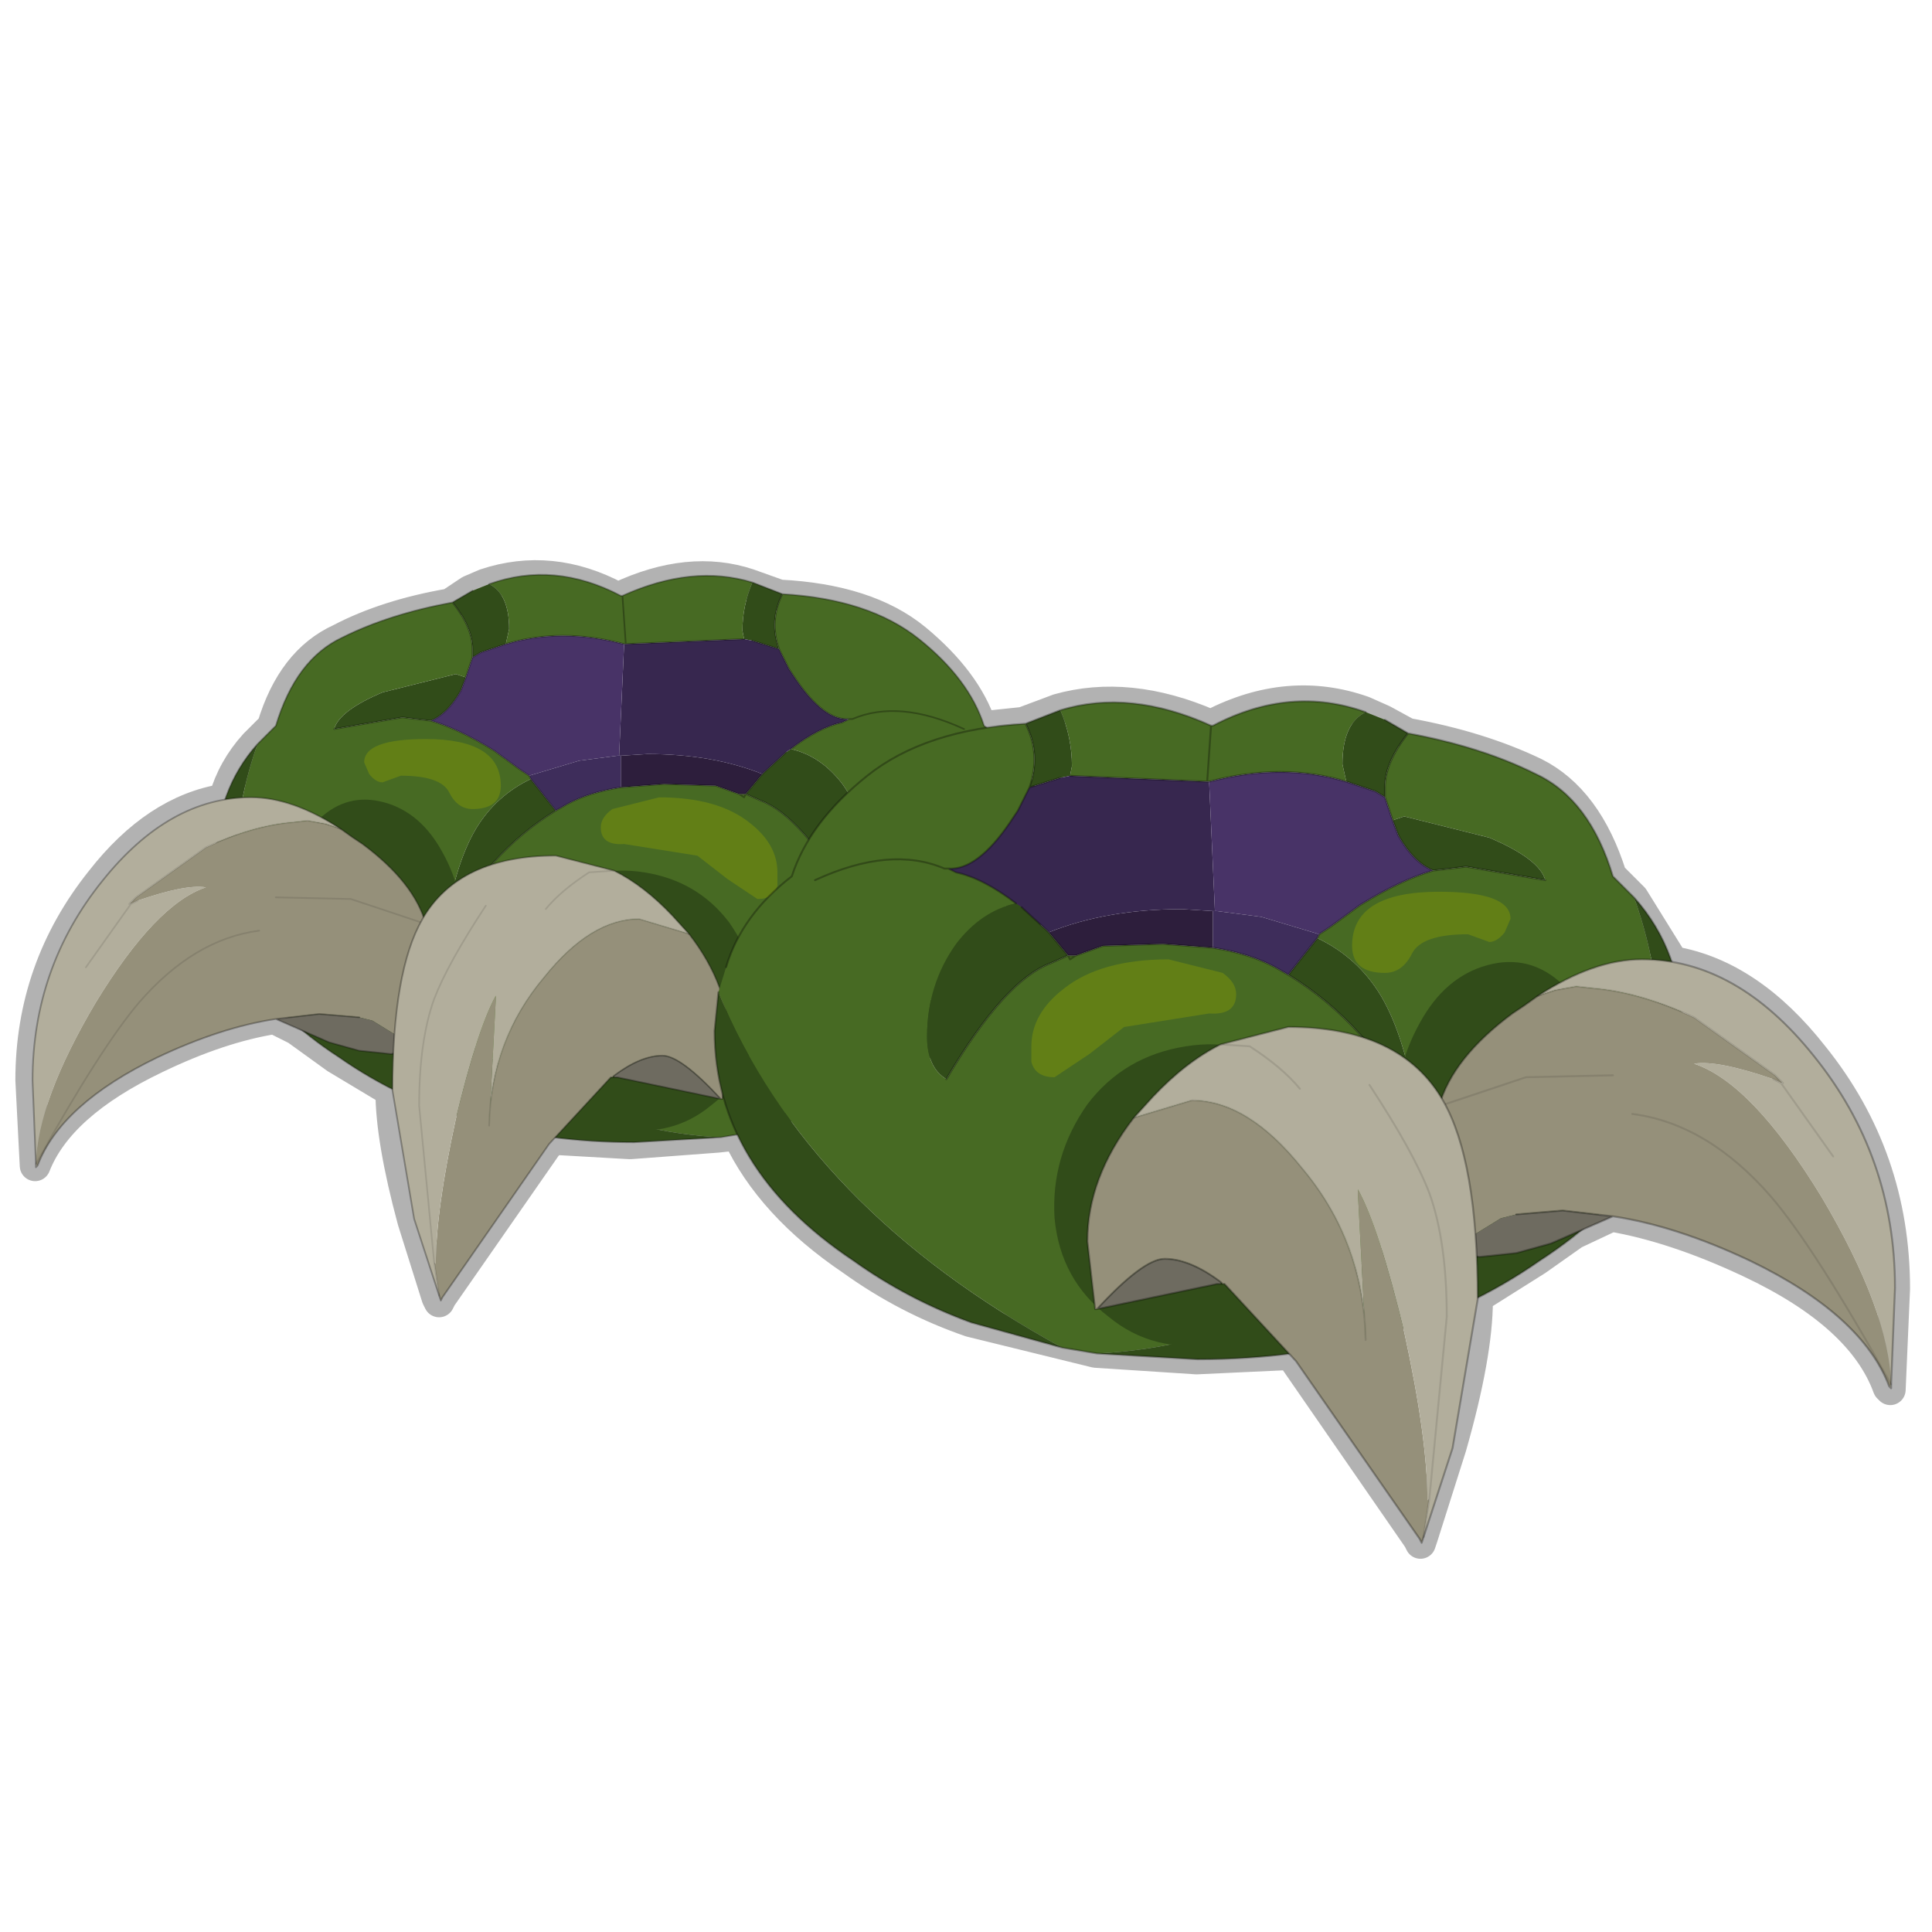 <?xml version="1.0" encoding="UTF-8" standalone="no"?>
<svg xmlns:xlink="http://www.w3.org/1999/xlink" height="440.0px" width="440.0px" xmlns="http://www.w3.org/2000/svg">
  <g transform="matrix(10.0, 0.0, 0.0, 10.0, 0.0, 0.0)">
    <use height="44.0" transform="matrix(1.0, 0.0, 0.0, 1.0, 0.0, 0.0)" width="44.0" xlink:href="#shape0"/>
    <use height="21.8" transform="matrix(-0.759, 0.0, 0.0, 0.759, 23.929, 13.074)" width="30.55" xlink:href="#sprite0"/>
    <use height="21.8" transform="matrix(0.88, 0.0, 0.0, 0.88, 16.273, 15.953)" width="30.55" xlink:href="#sprite0"/>
  </g>
  <defs>
    <g id="shape0" transform="matrix(1.0, 0.0, 0.0, 1.0, 0.0, 0.0)">
      <path d="M44.0 44.0 L0.0 44.0 0.0 0.0 44.0 0.0 44.0 44.0" fill="#43adca" fill-opacity="0.0" fill-rule="evenodd" stroke="none"/>
      <path d="M31.05 16.2 L31.5 16.4 32.05 16.7 Q33.7 17.0 34.95 17.6 36.15 18.2 36.7 19.95 L37.2 20.45 38.1 21.9 Q39.85 22.2 41.3 24.05 43.15 26.35 43.15 29.35 L43.05 31.65 43.0 31.6 Q42.4 29.95 39.85 28.75 38.15 27.95 36.7 27.7 L35.85 28.1 35.0 28.7 33.65 29.55 33.65 29.6 Q33.65 30.85 33.05 32.95 L32.4 35.0 32.35 35.15 32.3 35.05 29.5 31.0 29.4 30.85 27.25 30.95 24.95 30.8 22.1 30.1 Q20.65 29.6 19.4 28.7 17.55 27.45 16.8 25.85 L16.35 25.9 14.35 26.05 12.6 25.95 12.45 26.1 10.05 29.55 10.0 29.65 9.95 29.55 9.4 27.8 Q8.9 25.95 8.9 24.85 L7.65 24.1 6.75 23.45 6.25 23.2 Q5.0 23.4 3.55 24.1 1.35 25.15 0.8 26.55 L0.7 24.6 Q0.7 22.05 2.3 20.05 3.55 18.45 5.1 18.2 5.3 17.5 5.8 16.95 L6.2 16.55 Q6.65 15.05 7.75 14.55 8.8 14.0 10.25 13.75 L10.7 13.45 11.05 13.3 Q12.55 12.8 14.05 13.6 L14.1 13.6 Q15.7 12.85 17.05 13.3 L17.75 13.55 Q19.75 13.65 20.85 14.55 22.0 15.5 22.35 16.55 L23.3 16.45 24.1 16.15 Q25.7 15.7 27.55 16.5 L27.6 16.5 Q29.35 15.6 31.05 16.2 Z" fill="none" stroke="#000000" stroke-linecap="round" stroke-linejoin="round" stroke-opacity="0.302" stroke-width="0.7"/>
    </g>
    <g id="sprite0" transform="matrix(1.0, 0.0, 0.0, 1.0, 15.25, 10.9)">
      <use height="21.8" transform="matrix(1.0, 0.0, 0.0, 1.0, -15.25, -10.9)" width="30.55" xlink:href="#shape1"/>
    </g>
    <g id="shape1" transform="matrix(1.0, 0.0, 0.0, 1.0, 15.25, 10.9)">
      <path d="M2.7 -10.05 Q4.6 -9.7 6.0 -9.0 7.4 -8.35 8.0 -6.35 L8.55 -5.8 Q10.1 -1.4 7.55 0.6 5.0 2.5 3.65 1.85 -0.35 5.75 -5.35 6.0 L-6.25 5.85 Q-12.85 2.25 -15.15 -3.35 L-14.95 -4.0 Q-14.55 -5.35 -13.25 -6.35 -12.8 -7.75 -11.3 -8.95 -9.8 -10.15 -7.2 -10.3 -6.8 -9.5 -7.1 -8.65 L-7.4 -8.05 -7.6 -7.75 Q-8.45 -6.5 -9.2 -6.55 L-9.0 -6.45 Q-8.3 -6.3 -7.45 -5.65 -8.35 -5.45 -9.0 -4.6 -9.75 -3.55 -9.75 -2.2 -9.75 -1.4 -9.25 -1.1 -7.75 -3.65 -6.55 -4.1 L-6.1 -4.3 -6.05 -4.2 -5.9 -4.3 -6.05 -4.2 -6.1 -4.3 -5.9 -4.3 -5.2 -4.55 -3.65 -4.6 -2.35 -4.5 Q-1.4 -4.35 -0.75 -4.0 L-0.4 -3.8 Q1.65 -2.55 2.95 -0.1 2.65 -2.15 2.0 -3.25 1.4 -4.25 0.35 -4.75 L0.4 -4.85 0.7 -5.05 1.45 -5.6 Q2.5 -6.25 3.35 -6.5 L3.8 -6.55 4.2 -6.6 6.25 -6.25 Q6.1 -6.8 4.8 -7.35 L2.6 -7.9 2.3 -7.8 2.1 -8.4 2.1 -8.65 Q2.1 -9.3 2.7 -10.05 M-6.3 -10.65 Q-4.5 -11.2 -2.4 -10.25 L-2.35 -10.25 Q-0.35 -11.3 1.6 -10.6 1.0 -10.3 1.0 -9.25 L1.1 -8.8 Q-0.55 -9.3 -2.45 -8.8 L-2.5 -8.8 -2.4 -10.25 -2.5 -8.8 -6.05 -8.95 -6.0 -9.2 Q-6.0 -9.95 -6.3 -10.65" fill="#476a23" fill-rule="evenodd" stroke="none"/>
      <path d="M-2.35 -4.5 L-3.65 -4.6 -5.2 -4.55 -5.9 -4.3 -6.1 -4.3 -6.6 -4.9 Q-5.1 -5.5 -3.15 -5.5 L-2.35 -5.45 -2.35 -4.5" fill="#2d1e3c" fill-rule="evenodd" stroke="none"/>
      <path d="M8.55 -5.8 Q9.8 -4.4 9.8 -2.35 9.8 1.2 6.1 3.6 2.45 6.15 -2.75 6.15 L-5.35 6.0 Q-0.35 5.75 3.65 1.85 5.0 2.5 7.55 0.6 10.1 -1.4 8.55 -5.8 M-6.25 5.85 L-8.6 5.2 Q-10.25 4.6 -11.65 3.6 -15.25 1.2 -15.25 -2.35 L-15.15 -3.35 Q-12.85 2.25 -6.25 5.85 M-7.2 -10.3 L-6.3 -10.65 Q-6.0 -9.95 -6.0 -9.2 L-6.05 -8.95 -6.3 -8.9 -7.1 -8.65 Q-6.8 -9.5 -7.2 -10.3 M1.6 -10.6 L2.1 -10.4 2.7 -10.05 Q2.1 -9.3 2.1 -8.65 L2.1 -8.4 1.85 -8.55 1.1 -8.8 1.0 -9.25 Q1.0 -10.3 1.6 -10.6 M2.3 -7.8 L2.6 -7.9 4.8 -7.35 Q6.1 -6.8 6.25 -6.25 L4.2 -6.6 3.8 -6.55 3.35 -6.5 Q2.85 -6.7 2.45 -7.4 L2.3 -7.8 M0.35 -4.75 Q1.4 -4.25 2.0 -3.25 2.65 -2.15 2.95 -0.1 1.65 -2.55 -0.4 -3.8 L0.35 -4.75 M-6.1 -4.3 L-6.55 -4.1 Q-7.75 -3.65 -9.25 -1.1 -9.75 -1.4 -9.75 -2.2 -9.75 -3.55 -9.0 -4.6 -8.35 -5.45 -7.45 -5.65 L-7.3 -5.55 -7.25 -5.5 -6.65 -4.95 -6.6 -4.9 -6.1 -4.3" fill="#314c19" fill-rule="evenodd" stroke="none"/>
      <path d="M-7.45 -5.65 Q-8.3 -6.3 -9.0 -6.45 L-9.2 -6.55 Q-8.45 -6.5 -7.6 -7.75 L-7.4 -8.05 -7.1 -8.65 -6.3 -8.9 -6.05 -8.95 -2.5 -8.8 -2.45 -8.8 -2.3 -5.45 -2.35 -5.45 -3.15 -5.5 Q-5.1 -5.5 -6.6 -4.9 L-6.65 -4.95 -7.25 -5.5 -7.3 -5.55 -7.45 -5.65 M-12.65 -6.25 Q-10.7 -7.15 -9.3 -6.55 L-9.2 -6.55 -9.3 -6.55 Q-10.7 -7.15 -12.65 -6.25" fill="#37274f" fill-rule="evenodd" stroke="none"/>
      <path d="M2.1 -8.4 L2.3 -7.8 2.45 -7.4 Q2.85 -6.7 3.35 -6.5 2.5 -6.25 1.45 -5.6 L0.7 -5.05 0.4 -4.85 -1.1 -5.3 -2.25 -5.45 -2.3 -5.45 -2.45 -8.8 Q-0.55 -9.3 1.1 -8.8 L1.85 -8.55 2.1 -8.4" fill="#483367" fill-rule="evenodd" stroke="none"/>
      <path d="M0.4 -4.85 L0.35 -4.75 -0.4 -3.8 -0.75 -4.0 Q-1.4 -4.35 -2.35 -4.5 L-2.35 -5.45 -2.3 -5.45 -2.25 -5.45 -1.1 -5.3 0.4 -4.85" fill="#3e2d5b" fill-rule="evenodd" stroke="none"/>
      <path d="M2.7 -10.05 Q4.6 -9.7 6.0 -9.0 7.4 -8.35 8.0 -6.35 L8.55 -5.8 Q9.8 -4.4 9.8 -2.35 9.8 1.2 6.1 3.6 2.45 6.15 -2.75 6.15 L-5.35 6.0 -6.25 5.85 -8.6 5.2 Q-10.25 4.6 -11.65 3.6 -15.25 1.2 -15.25 -2.35 L-15.15 -3.35 M-14.95 -4.0 Q-14.55 -5.35 -13.25 -6.35 -12.8 -7.75 -11.3 -8.95 -9.8 -10.15 -7.2 -10.3 L-6.3 -10.65 Q-4.5 -11.2 -2.4 -10.25 L-2.35 -10.25 Q-0.35 -11.3 1.6 -10.6 M2.1 -10.4 L2.7 -10.05 Q2.1 -9.3 2.1 -8.65 L2.1 -8.4 2.3 -7.8 M6.25 -6.25 L4.2 -6.6 3.8 -6.55 3.35 -6.5 Q2.5 -6.25 1.45 -5.6 L0.7 -5.05 0.4 -4.85 0.35 -4.75 M2.95 -0.1 Q1.65 -2.55 -0.4 -3.8 L-0.75 -4.0 Q-1.4 -4.35 -2.35 -4.5 L-3.65 -4.6 -5.2 -4.55 -5.9 -4.3 -6.05 -4.2 -6.1 -4.3 -6.55 -4.1 Q-7.75 -3.65 -9.25 -1.1 M-7.45 -5.65 Q-8.3 -6.3 -9.0 -6.45 L-9.2 -6.55 Q-8.45 -6.5 -7.6 -7.75 L-7.4 -8.05 -7.1 -8.65 Q-6.8 -9.5 -7.2 -10.3 M3.35 -6.5 Q2.85 -6.7 2.45 -7.4 L2.3 -7.8 M1.1 -8.8 L1.85 -8.55 2.1 -8.4 M-2.5 -8.8 L-2.4 -10.25 M-2.5 -8.8 L-2.45 -8.8 Q-0.55 -9.3 1.1 -8.8 M-9.2 -6.55 L-9.3 -6.55 Q-10.7 -7.15 -12.65 -6.25 M-7.1 -8.65 L-6.3 -8.9 M-6.6 -4.9 L-6.65 -4.95 -7.25 -5.5 -7.3 -5.55 M-5.9 -4.3 L-6.1 -4.3 -6.6 -4.9 M-6.05 -8.95 L-2.5 -8.8 M-0.4 -3.8 L0.35 -4.75" fill="none" stroke="#000000" stroke-linecap="round" stroke-linejoin="round" stroke-opacity="0.302" stroke-width="0.05"/>
      <path d="M0.25 4.25 Q-0.75 5.5 -2.3 5.75 -3.9 6.0 -5.05 5.05 -6.3 4.1 -6.45 2.5 -6.55 0.9 -5.6 -0.45 -4.65 -1.7 -3.05 -1.95 -1.5 -2.2 -0.3 -1.25 0.9 -0.25 1.0 1.35 1.15 2.95 0.25 4.25" fill="#314c19" fill-rule="evenodd" stroke="none"/>
      <path d="M7.15 1.5 Q6.5 2.75 5.4 3.05 4.3 3.35 3.45 2.5 2.55 1.65 2.4 0.2 2.3 -1.3 3.0 -2.55 3.65 -3.75 4.75 -4.05 5.85 -4.35 6.7 -3.55 7.55 -2.7 7.65 -1.2 7.8 0.25 7.15 1.5" fill="#314c19" fill-rule="evenodd" stroke="none"/>
      <path d="M12.35 -1.0 L12.15 -1.1 Q10.7 -1.6 10.1 -1.5 11.6 -1.0 13.4 1.95 15.15 4.9 15.2 6.8 L15.3 4.3 Q15.3 0.9 13.2 -1.7 11.2 -4.2 8.75 -4.2 7.5 -4.2 6.05 -3.25 L6.35 -3.35 6.5 -3.4 7.05 -3.5 7.5 -3.45 Q8.7 -3.35 10.1 -2.7 L12.2 -1.2 12.4 -1.0 12.35 -1.0 13.7 0.9 12.35 -1.0 M15.2 6.8 L15.15 6.85 15.2 6.9 15.2 6.8" fill="#b2ae9c" fill-rule="evenodd" stroke="none"/>
      <path d="M12.35 -1.0 L12.2 -1.2 12.35 -1.0 12.4 -1.0 12.2 -1.2 10.1 -2.7 Q8.7 -3.35 7.5 -3.45 L7.05 -3.5 6.5 -3.4 6.35 -3.35 6.05 -3.25 5.7 -3.0 5.4 -2.8 Q3.85 -1.65 3.5 -0.4 L3.4 0.3 3.8 3.3 5.1 2.5 5.5 2.4 6.7 2.3 8.0 2.45 Q9.65 2.7 11.55 3.6 14.45 5.0 15.15 6.85 L15.2 6.8 Q15.15 4.9 13.4 1.95 11.6 -1.0 10.1 -1.5 10.7 -1.6 12.15 -1.1 L12.35 -1.0 M8.5 -0.2 Q10.45 0.05 12.1 1.95 13.25 3.3 15.2 6.8 13.25 3.3 12.1 1.95 10.45 0.05 8.5 -0.2 M8.0 -1.2 L5.75 -1.15 3.5 -0.4 5.75 -1.15 8.0 -1.2" fill="#95907a" fill-rule="evenodd" stroke="none"/>
      <path d="M8.0 2.45 L6.7 2.3 5.5 2.4 5.1 2.5 3.8 3.3 3.8 3.4 4.55 3.5 5.5 3.4 6.4 3.15 8.0 2.45" fill="#6e6b60" fill-rule="evenodd" stroke="none"/>
      <path d="M12.2 -1.2 L12.35 -1.0 12.15 -1.1 M15.2 6.8 Q13.25 3.3 12.1 1.95 10.45 0.05 8.5 -0.2 M12.35 -1.0 L12.4 -1.0 12.2 -1.2 10.1 -2.7 Q8.7 -3.35 7.5 -3.45 L7.05 -3.5 6.5 -3.4 6.35 -3.35 6.05 -3.25 M3.5 -0.4 L5.75 -1.15 8.0 -1.2 M12.35 -1.0 L13.7 0.9" fill="none" stroke="#000000" stroke-linecap="round" stroke-linejoin="round" stroke-opacity="0.102" stroke-width="0.05"/>
      <path d="M6.05 -3.25 Q7.5 -4.2 8.75 -4.2 11.2 -4.2 13.2 -1.7 15.3 0.9 15.3 4.3 L15.2 6.8 M15.15 6.85 Q14.45 5.0 11.55 3.6 9.65 2.7 8.0 2.45 L6.7 2.3 5.5 2.4 M3.8 3.3 L3.4 0.3 3.5 -0.4 Q3.85 -1.65 5.4 -2.8 L5.7 -3.0 6.05 -3.25 M3.8 3.4 L4.55 3.5 5.5 3.4 6.4 3.15 8.0 2.45 M15.15 6.85 L15.2 6.9 15.2 6.8" fill="none" stroke="#000000" stroke-linecap="round" stroke-linejoin="round" stroke-opacity="0.302" stroke-width="0.05"/>
      <path d="M3.1 10.75 L3.25 9.75 3.2 9.8 Q3.2 8.2 2.6 5.45 1.95 2.75 1.4 1.75 L1.4 1.85 1.6 5.65 Q1.55 3.1 -0.05 1.2 -1.45 -0.55 -2.9 -0.55 L-4.4 -0.1 Q-5.6 1.45 -5.6 3.1 L-5.4 4.85 -5.35 4.85 Q-4.15 3.55 -3.6 3.55 -2.95 3.55 -2.15 4.15 L-2.1 4.2 -2.05 4.2 -0.2 6.2 3.0 10.8 3.05 10.9 3.1 10.75" fill="#95907a" fill-rule="evenodd" stroke="none"/>
      <path d="M-0.1 -0.85 Q-0.55 -1.4 -1.4 -1.95 L-2.15 -2.0 -1.4 -1.95 Q-0.55 -1.4 -0.1 -0.85 M3.1 10.75 L3.85 8.45 4.5 4.6 Q4.5 1.0 3.6 -0.55 2.5 -2.45 -0.4 -2.45 L-2.15 -2.0 Q-3.05 -1.55 -3.9 -0.65 L-4.4 -0.1 -2.9 -0.55 Q-1.45 -0.55 -0.05 1.2 1.55 3.1 1.6 5.65 L1.4 1.85 1.4 1.75 Q1.95 2.75 2.6 5.45 3.2 8.2 3.2 9.8 L3.25 9.75 3.1 10.75 M1.7 -0.95 Q2.85 0.8 3.25 1.85 3.7 3.1 3.7 5.05 L3.25 9.75 3.7 5.05 Q3.7 3.1 3.25 1.85 2.85 0.8 1.7 -0.95" fill="#b2ae9c" fill-rule="evenodd" stroke="none"/>
      <path d="M-5.35 4.85 L-2.25 4.2 -2.15 4.2 -2.15 4.15 Q-2.95 3.55 -3.6 3.55 -4.15 3.55 -5.35 4.85" fill="#6e6b60" fill-rule="evenodd" stroke="none"/>
      <path d="M-2.15 -2.0 L-1.4 -1.95 Q-0.55 -1.4 -0.1 -0.85 M3.1 10.75 L3.25 9.75 3.7 5.05 Q3.7 3.1 3.25 1.85 2.85 0.8 1.7 -0.95 M-4.4 -0.1 L-2.9 -0.55 Q-1.45 -0.55 -0.05 1.2 1.55 3.1 1.6 5.65" fill="none" stroke="#000000" stroke-linecap="round" stroke-linejoin="round" stroke-opacity="0.102" stroke-width="0.05"/>
      <path d="M-4.4 -0.1 L-3.9 -0.65 Q-3.05 -1.55 -2.15 -2.0 L-0.4 -2.45 Q2.5 -2.45 3.6 -0.55 4.5 1.0 4.5 4.6 L3.85 8.45 3.1 10.75 M-2.15 4.2 L-2.25 4.2 -5.35 4.85 Q-4.15 3.55 -3.6 3.55 -2.95 3.55 -2.15 4.15 L-2.1 4.2 -2.05 4.2 -0.2 6.2 3.0 10.8 3.05 10.9 3.1 10.75 M-2.15 4.2 L-2.1 4.2 M-5.35 4.85 L-5.4 4.85 -5.6 3.1 Q-5.6 1.45 -4.4 -0.1" fill="none" stroke="#000000" stroke-linecap="round" stroke-linejoin="round" stroke-opacity="0.302" stroke-width="0.05"/>
      <path d="M-3.5 -4.2 L-2.1 -3.85 Q-1.75 -3.6 -1.75 -3.3 -1.75 -2.75 -2.45 -2.8 L-4.65 -2.45 -5.55 -1.75 -6.45 -1.15 Q-6.95 -1.15 -7.05 -1.55 L-7.05 -1.95 Q-7.05 -2.8 -6.2 -3.45 -5.25 -4.2 -3.5 -4.2" fill="#7b920c" fill-opacity="0.529" fill-rule="evenodd" stroke="none"/>
      <path d="M5.35 -5.25 L5.2 -4.9 Q5.0 -4.65 4.8 -4.65 L4.25 -4.85 Q3.05 -4.85 2.8 -4.35 2.55 -3.85 2.1 -3.85 1.25 -3.85 1.25 -4.55 1.25 -5.95 3.5 -5.95 5.35 -5.95 5.35 -5.25" fill="#7b920c" fill-opacity="0.529" fill-rule="evenodd" stroke="none"/>
    </g>
  </defs>
</svg>
